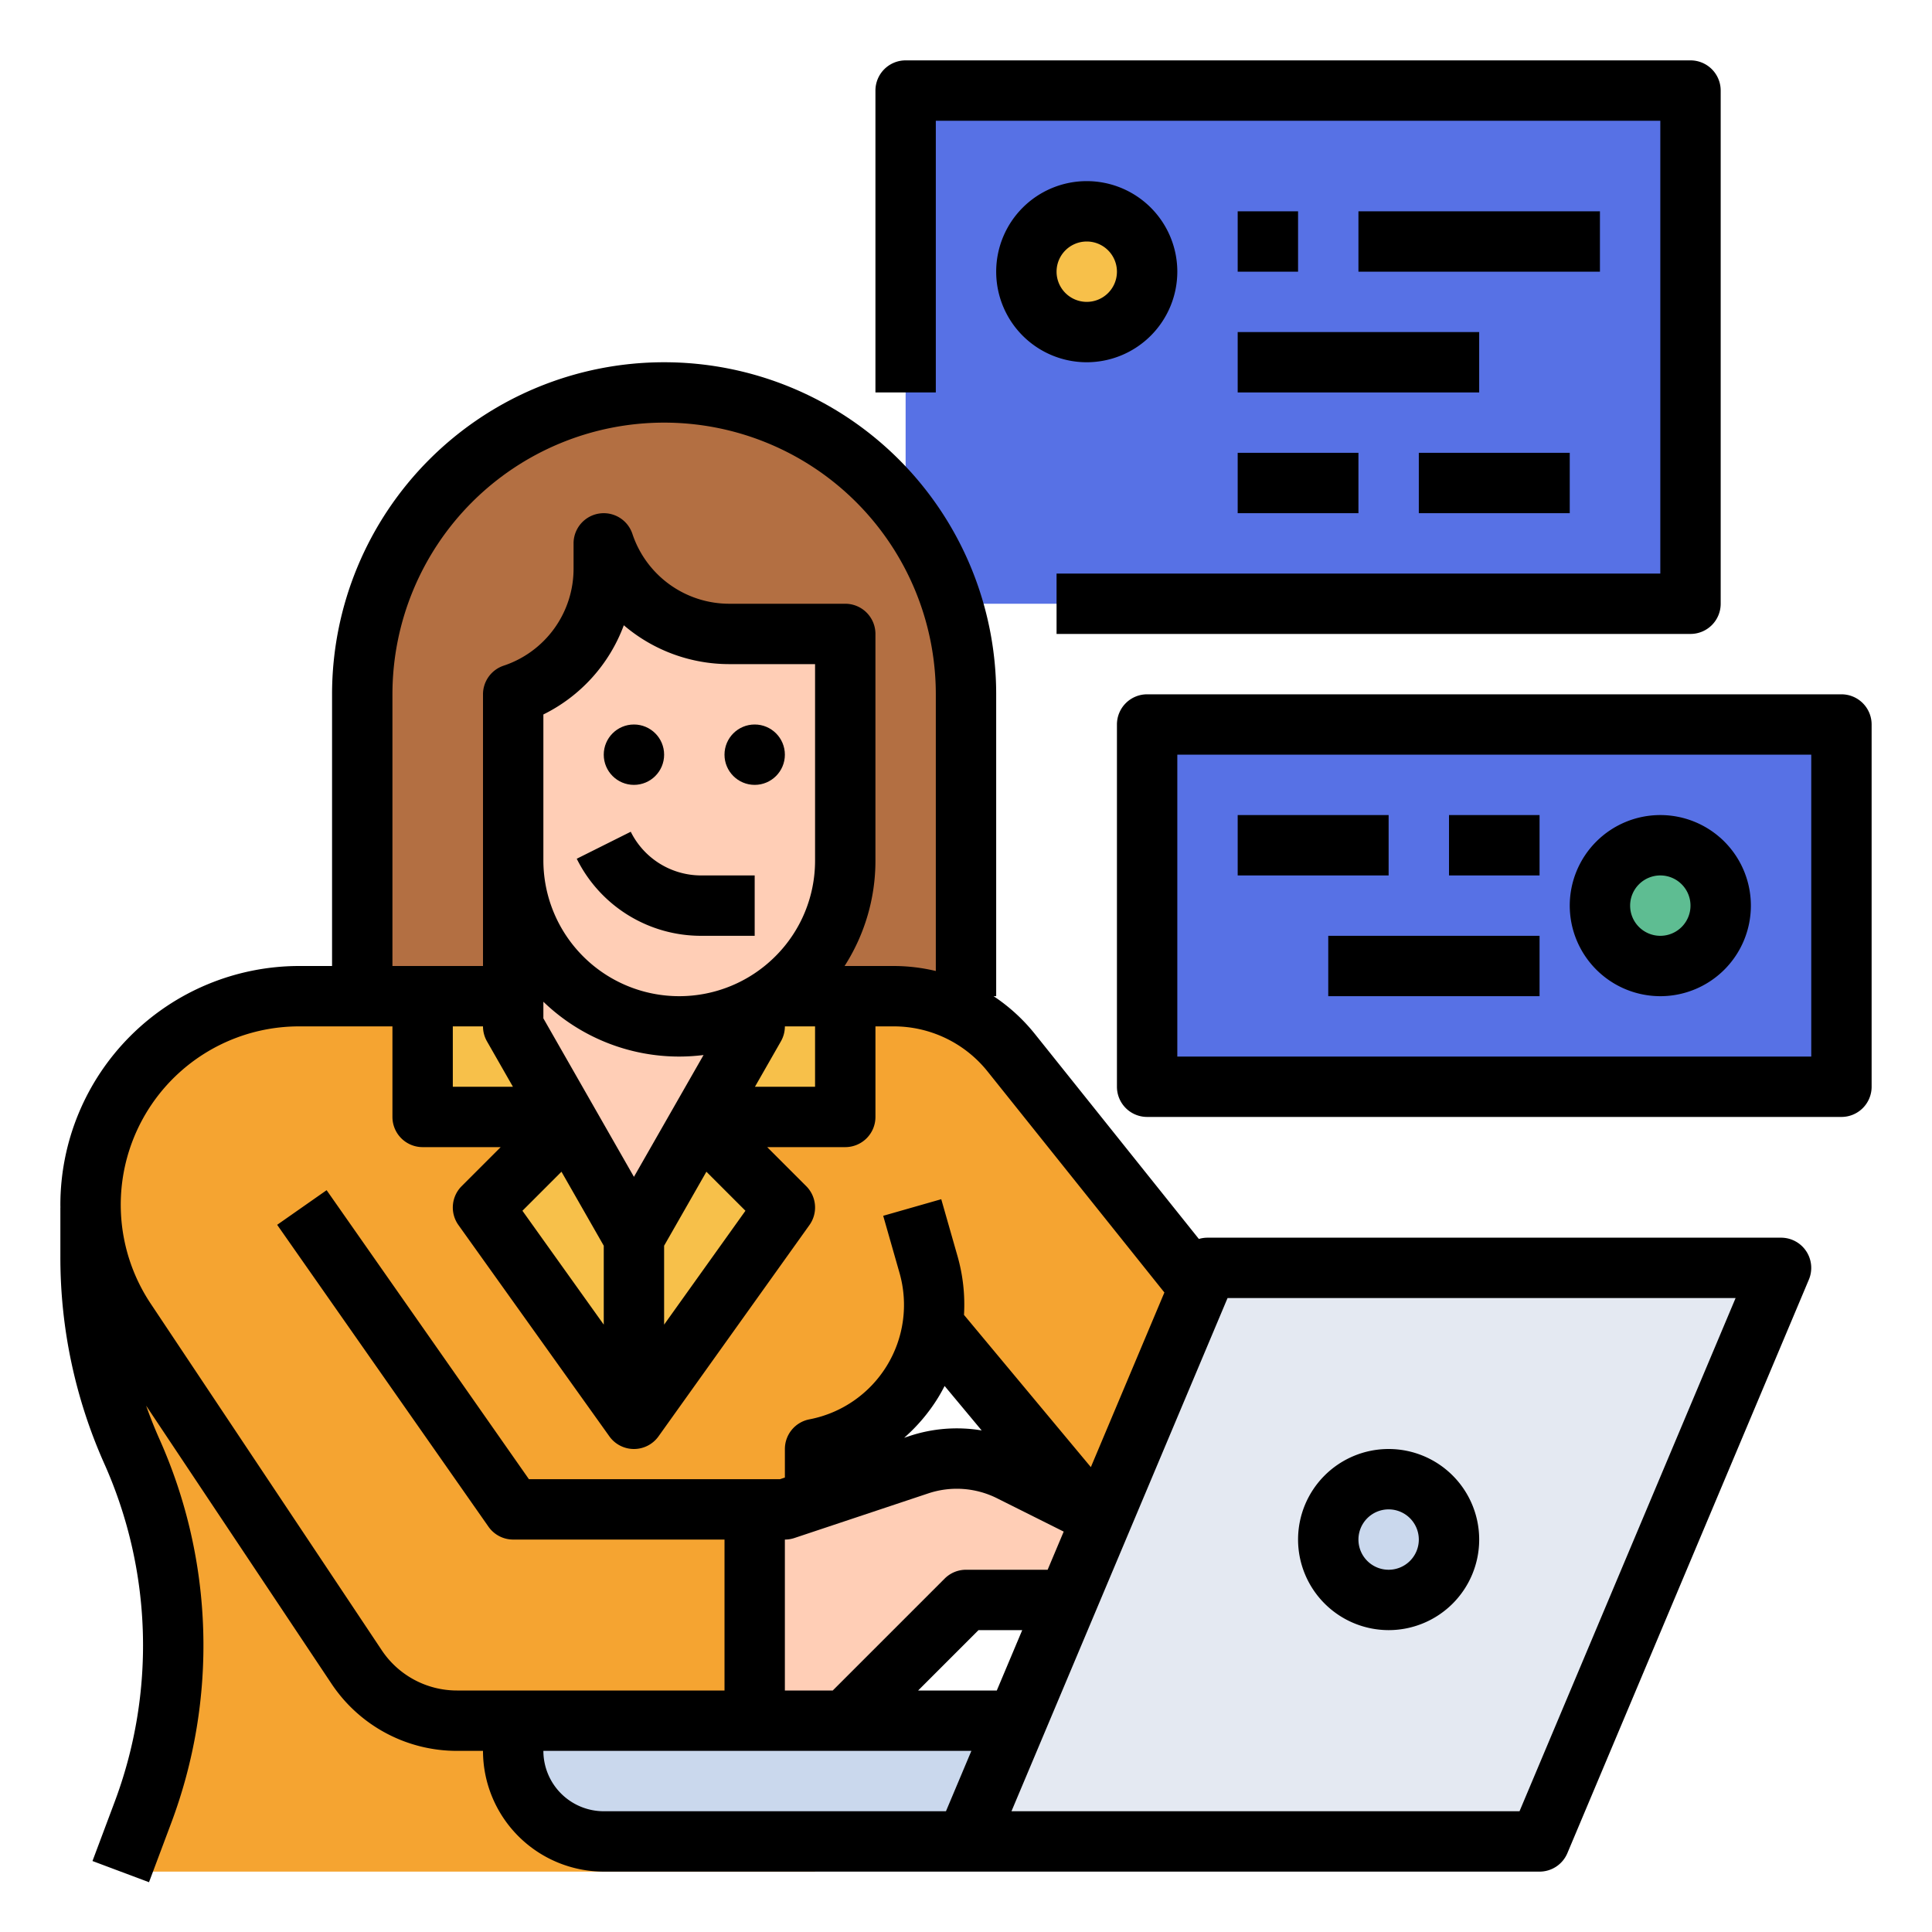 <svg id="filled_outline" height="512" viewBox="0 0 512 512" width="512" xmlns="http://www.w3.org/2000/svg" data-name="filled outline"><path d="m240 24h208v136h-208z" fill="#5771e5"/><path d="m96 304v-120a80 80 0 0 1 80-80h0a80 80 0 0 1 80 80v120z" fill="#b36f42"/><path d="m37.78 480.58a126.71 126.71 0 0 0 8.07-44.51 126.838 126.838 0 0 0 -10.92-51.49 126.64 126.64 0 0 1 -10.93-51.48v-13.83a55.263 55.263 0 0 1 55.27-55.27h157.51a39.985 39.985 0 0 1 31.23 15.01l51.99 64.99v72h-18.67l-54.11-64.93a39.047 39.047 0 0 1 -10.07 21.24 38.609 38.609 0 0 1 -21.15 11.69v112h-184z" fill="#f5a431"/><path d="m208 320-32 44.8-8 11.2-8-11.2-32-44.8 24-24h32z" fill="#f7c04a"/><path d="m112 264h112v32h-112z" fill="#f7c04a"/><path d="m176 296v68.8l-8 11.2-8-11.2v-68.8z" fill="#f7d179"/><path d="m200 224v48l-9.14 16-22.86 40-32-56v-48z" fill="#ffceb6"/><path d="m304 408-36.145-18.072a32 32 0 0 0 -24.43-1.736l-35.425 11.808h-8v56h24l32-32h48z" fill="#ffceb6"/><path d="m284 488h-124a24 24 0 0 1 -24-24v-8h148z" fill="#cad8ed"/><path d="m304 192h184v96h-184z" fill="#5771e5"/><circle cx="440" cy="240" fill="#5ebd92" r="16"/><circle cx="288" cy="72" fill="#f7c04a" r="16"/><path d="m408 488 64-152h-152l-64 152z" fill="#e4e9f2"/><circle cx="368" cy="408" fill="#cad8ed" r="16"/><path d="m135.999 184a35.099 35.099 0 0 0 24-33.298v-6.702a35.099 35.099 0 0 0 33.298 24h30.702l.001 59.999a44.001 44.001 0 0 1 -44.001 44.001h-0a44.001 44.001 0 0 1 -44.001-44.001z" fill="#ffceb6"/><circle cx="168" cy="200" r="8"/><circle cx="200" cy="200" r="8"/><path d="m167.155 220.422-14.311 7.155a36.742 36.742 0 0 0 33.044 20.422h14.111v-16h-14.111a20.831 20.831 0 0 1 -18.733-11.578z"/><path d="m472 328h-152a7.991 7.991 0 0 0 -2.286.337l-43.458-54.322a48.144 48.144 0 0 0 -10.944-10.015h.687v-80a88 88 0 0 0 -176 0v72h-8.733a63.338 63.338 0 0 0 -63.267 63.267c0 .245.011.489.013.733h-.013v13.097a133.936 133.936 0 0 0 11.616 54.736 118.086 118.086 0 0 1 2.674 89.941l-5.781 15.416 14.981 5.618 5.781-15.416a133.999 133.999 0 0 0 -3.035-102.058q-1.939-4.363-3.512-8.826l49.119 73.679a39.92 39.92 0 0 0 33.282 17.812h6.874a32.036 32.036 0 0 0 32 32h248a8 8 0 0 0 7.373-4.896l64-152a8 8 0 0 0 -7.373-11.104zm-368-144a72 72 0 0 1 144 0v73.326a48.322 48.322 0 0 0 -11.225-1.326h-12.952a51.636 51.636 0 0 0 8.178-28.001l-.001-59.999a8 8 0 0 0 -8-8h-30.702a27.065 27.065 0 0 1 -25.709-18.53 8 8 0 0 0 -15.589 2.53v6.702a27.064 27.064 0 0 1 -18.53 25.709 8 8 0 0 0 -5.47 7.589v72h-24zm16 88h8a8 8 0 0 0 1.054 3.969l6.875 12.031h-15.929zm48 39.875-24-42v-4.406a51.807 51.807 0 0 0 36 14.531 52.802 52.802 0 0 0 6.448-.409zm37.457-58.42a36.001 36.001 0 0 1 -61.457-25.456v-38.657a43.037 43.037 0 0 0 21.318-23.643 43.035 43.035 0 0 0 27.98 10.301h22.702l.001 51.999a35.767 35.767 0 0 1 -10.544 25.457zm-56.661 57.062 11.204 19.607v20.912l-21.551-30.172zm27.204 19.607 11.204-19.607 10.347 10.347-21.551 30.172zm30.946-54.155a8 8 0 0 0 1.054-3.969h8v16h-15.929zm-85.82 172.031a23.952 23.952 0 0 1 -19.969-10.687l-61.218-91.828a47.266 47.266 0 0 1 39.328-73.485h24.733v24a8 8 0 0 0 8 8h20.687l-10.343 10.343a8 8 0 0 0 -.853 10.307l40 56a8 8 0 0 0 13.02 0l40-56a8 8 0 0 0 -.853-10.307l-10.343-10.343h20.687a8 8 0 0 0 8-8v-24h4.775a31.842 31.842 0 0 1 24.988 12.01l46.811 58.513-19.488 46.283-33.62-40.344a46.805 46.805 0 0 0 -1.704-15.53l-4.322-15.129-15.385 4.396 4.322 15.129a30.884 30.884 0 0 1 -23.882 38.816 8 8 0 0 0 -6.494 7.857v7.567l-1.298.433h-66.537l-53.611-76.588-13.107 9.176 56 80a8.001 8.001 0 0 0 6.554 3.412h56v40zm143.036 0h-20.848l16-16h11.585zm13.474-32h-21.636a7.999 7.999 0 0 0 -5.657 2.343l-29.657 29.657h-12.687v-40a7.999 7.999 0 0 0 2.53-.411l35.425-11.809a23.846 23.846 0 0 1 18.323 1.302l17.614 8.807zm-29.023-45.62c.619-1.006 1.183-2.039 1.721-3.083l9.82 11.785a39.794 39.794 0 0 0 -19.258 1.521l-1.283.428a46.786 46.786 0 0 0 9-10.65zm-104.612 93.62h113.425l-6.737 16h-90.688a16.018 16.018 0 0 1 -16-16zm258.688 16h-134.639l57.263-136h134.639z"/><path d="m368 432a24 24 0 1 0 -24-24 24.027 24.027 0 0 0 24 24zm0-32a8 8 0 1 1 -8 8 8.009 8.009 0 0 1 8-8z"/><path d="m488 184h-184a8 8 0 0 0 -8 8v96a8 8 0 0 0 8 8h184a8 8 0 0 0 8-8v-96a8 8 0 0 0 -8-8zm-8 96h-168v-80h168z"/><path d="m248 32h192v120h-160v16h168a8 8 0 0 0 8-8v-136a8 8 0 0 0 -8-8h-208a8 8 0 0 0 -8 8v80h16z"/><path d="m440 264a24 24 0 1 0 -24-24 24.027 24.027 0 0 0 24 24zm0-32a8 8 0 1 1 -8 8 8.009 8.009 0 0 1 8-8z"/><path d="m312 72a24 24 0 1 0 -24 24 24.027 24.027 0 0 0 24-24zm-32 0a8 8 0 1 1 8 8 8.009 8.009 0 0 1 -8-8z"/><path d="m328 216h40v16h-40z"/><path d="m384 216h24v16h-24z"/><path d="m352 248h56v16h-56z"/><path d="m328 56h16v16h-16z"/><path d="m360 56h64v16h-64z"/><path d="m328 88h64v16h-64z"/><path d="m328 120h32v16h-32z"/><path d="m376 120h40v16h-40z"/></svg>